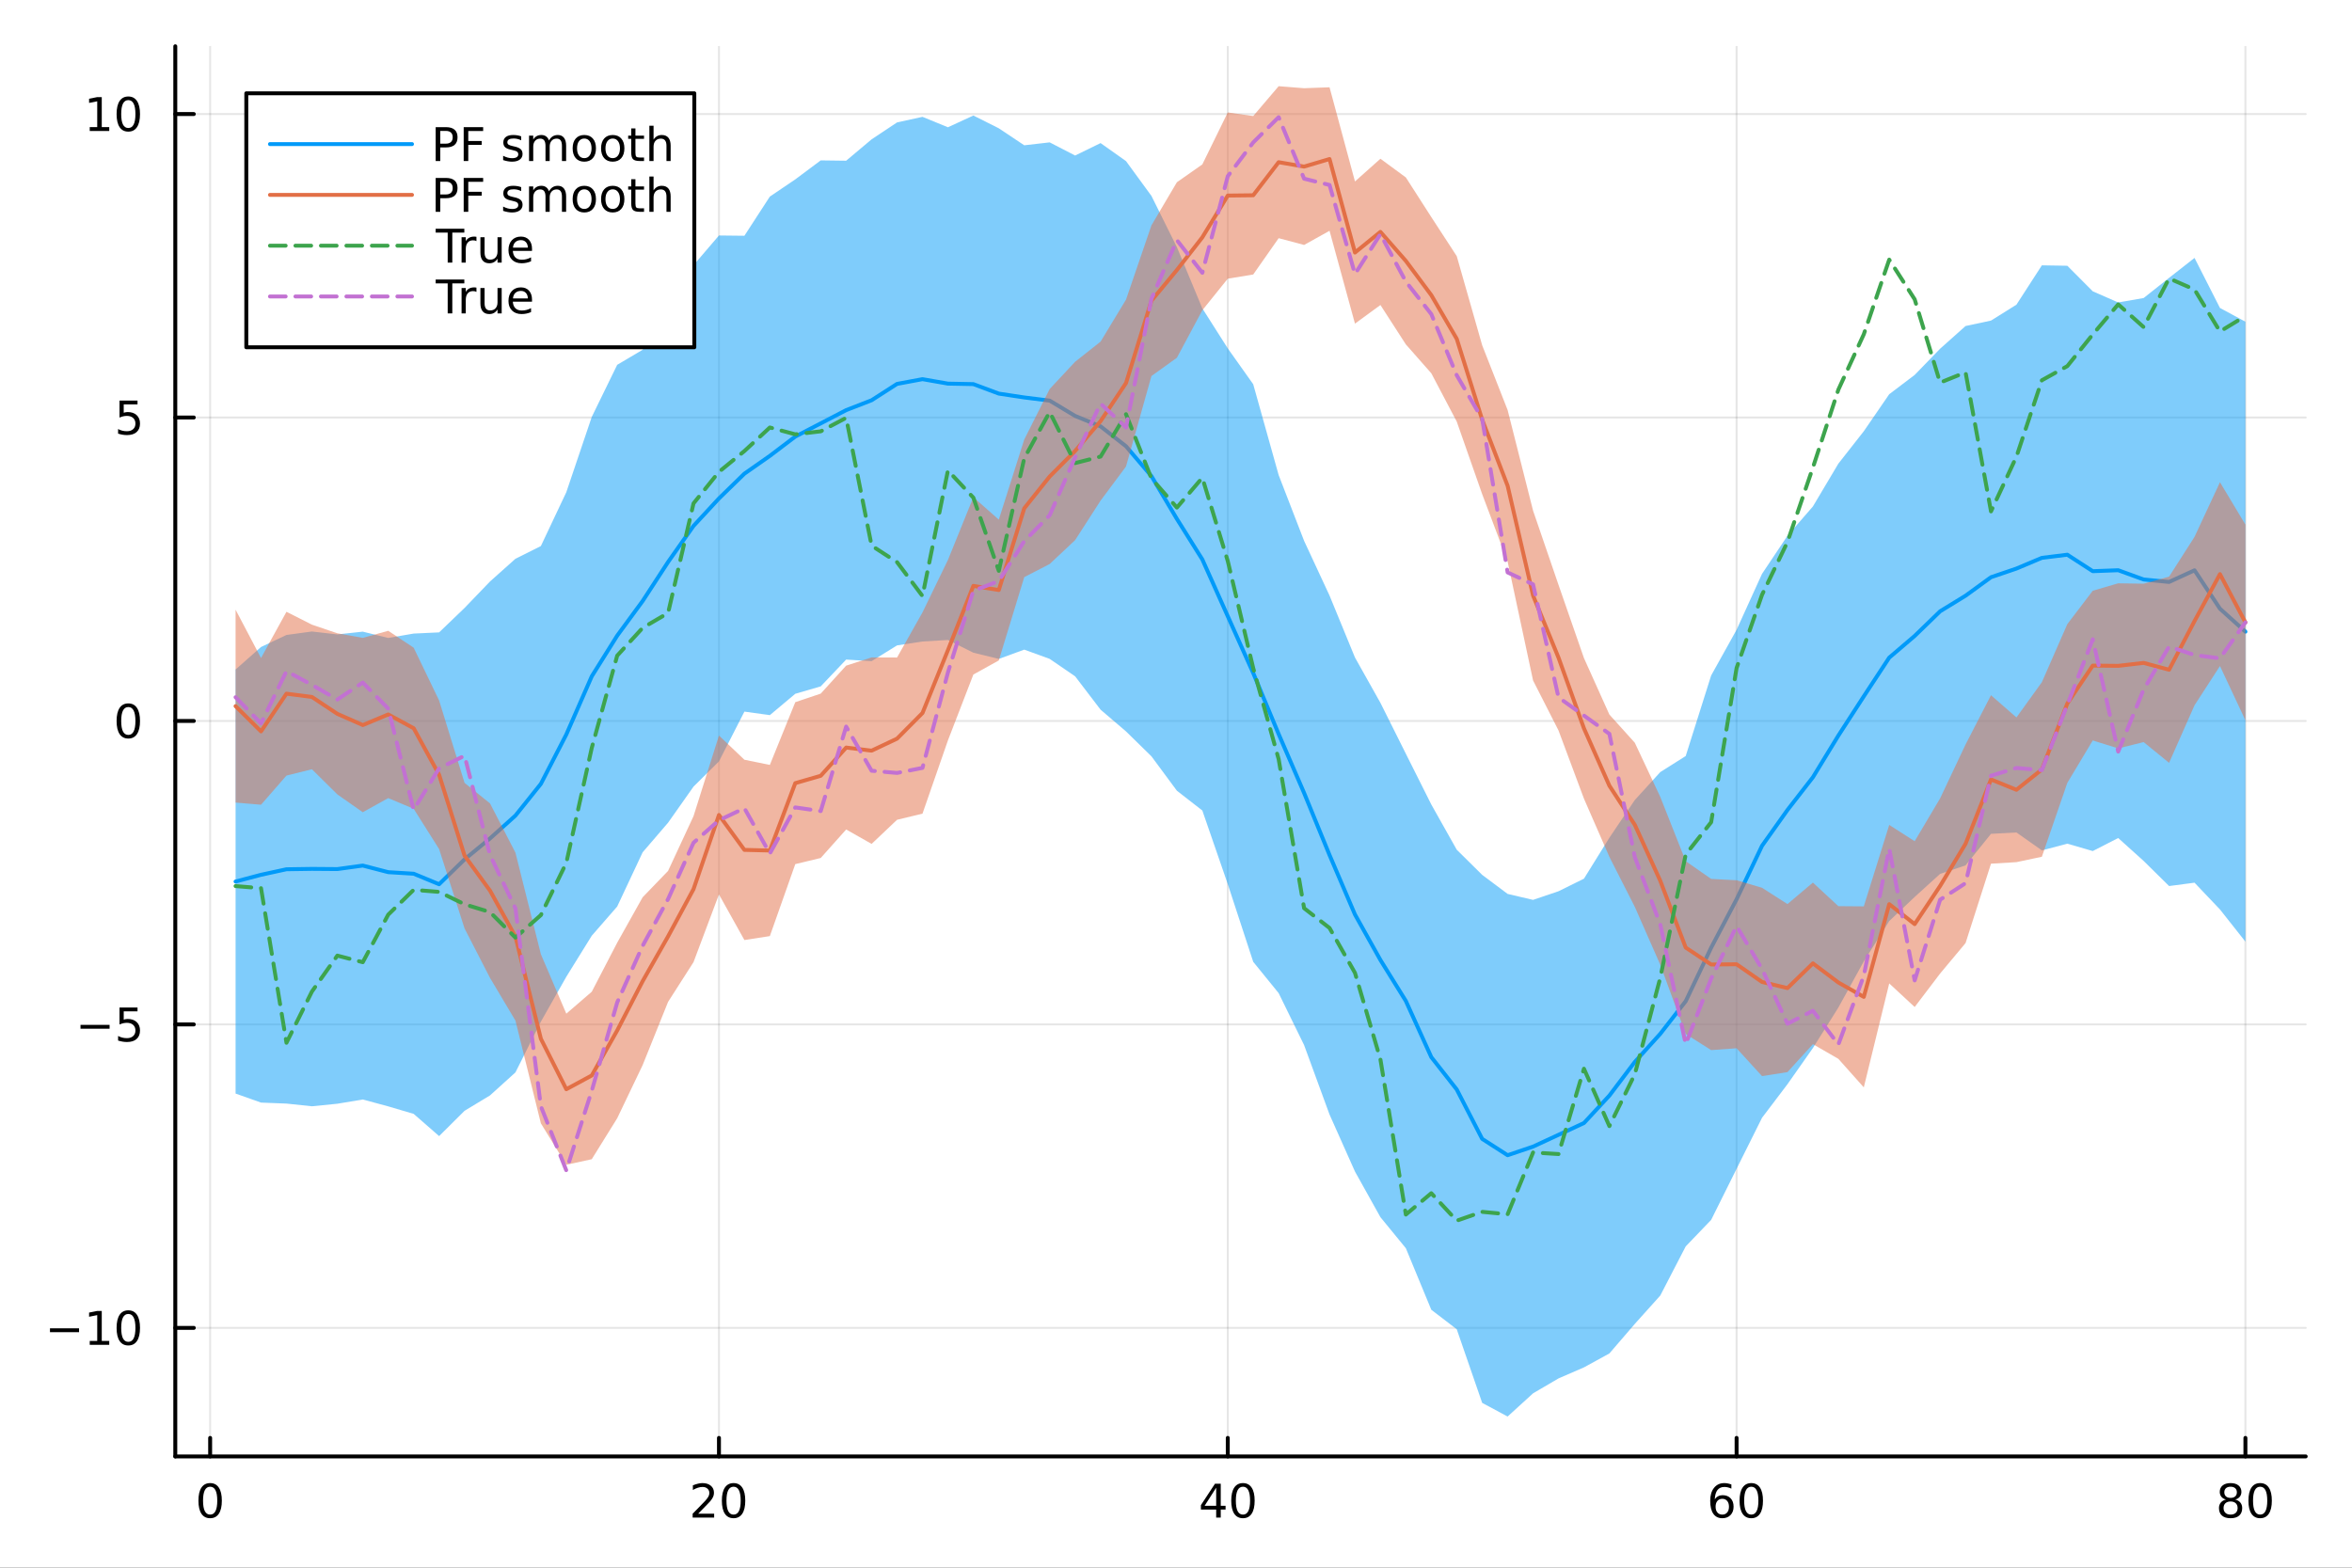 <?xml version="1.0" encoding="utf-8"?>
<svg xmlns="http://www.w3.org/2000/svg" xmlns:xlink="http://www.w3.org/1999/xlink" width="600" height="400" viewBox="0 0 2400 1600">
<rect x="0" y="0" width="2400" height="1600" fill="#333333" stroke="none"/>
<defs>
  <clipPath id="clip900">
    <rect x="0" y="0" width="2400" height="1600"/>
  </clipPath>
</defs>
<path clip-path="url(#clip900)" d="M0 1600 L2400 1600 L2400 0 L0 0  Z" fill="#ffffff" fill-rule="evenodd" fill-opacity="1"/>
<defs>
  <clipPath id="clip901">
    <rect x="480" y="0" width="1681" height="1600"/>
  </clipPath>
</defs>
<path clip-path="url(#clip900)" d="M178.867 1486.45 L2352.76 1486.45 L2352.76 47.244 L178.867 47.244  Z" fill="#ffffff" fill-rule="evenodd" fill-opacity="1"/>
<defs>
  <clipPath id="clip902">
    <rect x="178" y="47" width="2175" height="1440"/>
  </clipPath>
</defs>
<polyline clip-path="url(#clip902)" style="stroke:#000000; stroke-linecap:round; stroke-linejoin:round; stroke-width:2; stroke-opacity:0.1; fill:none" points="214.432,1486.45 214.432,47.244 "/>
<polyline clip-path="url(#clip902)" style="stroke:#000000; stroke-linecap:round; stroke-linejoin:round; stroke-width:2; stroke-opacity:0.1; fill:none" points="733.632,1486.45 733.632,47.244 "/>
<polyline clip-path="url(#clip902)" style="stroke:#000000; stroke-linecap:round; stroke-linejoin:round; stroke-width:2; stroke-opacity:0.1; fill:none" points="1252.83,1486.45 1252.83,47.244 "/>
<polyline clip-path="url(#clip902)" style="stroke:#000000; stroke-linecap:round; stroke-linejoin:round; stroke-width:2; stroke-opacity:0.1; fill:none" points="1772.03,1486.45 1772.03,47.244 "/>
<polyline clip-path="url(#clip902)" style="stroke:#000000; stroke-linecap:round; stroke-linejoin:round; stroke-width:2; stroke-opacity:0.1; fill:none" points="2291.23,1486.45 2291.23,47.244 "/>
<polyline clip-path="url(#clip902)" style="stroke:#000000; stroke-linecap:round; stroke-linejoin:round; stroke-width:2; stroke-opacity:0.1; fill:none" points="178.867,1355.25 2352.76,1355.25 "/>
<polyline clip-path="url(#clip902)" style="stroke:#000000; stroke-linecap:round; stroke-linejoin:round; stroke-width:2; stroke-opacity:0.1; fill:none" points="178.867,1045.54 2352.76,1045.54 "/>
<polyline clip-path="url(#clip902)" style="stroke:#000000; stroke-linecap:round; stroke-linejoin:round; stroke-width:2; stroke-opacity:0.1; fill:none" points="178.867,735.821 2352.76,735.821 "/>
<polyline clip-path="url(#clip902)" style="stroke:#000000; stroke-linecap:round; stroke-linejoin:round; stroke-width:2; stroke-opacity:0.1; fill:none" points="178.867,426.107 2352.76,426.107 "/>
<polyline clip-path="url(#clip902)" style="stroke:#000000; stroke-linecap:round; stroke-linejoin:round; stroke-width:2; stroke-opacity:0.1; fill:none" points="178.867,116.393 2352.76,116.393 "/>
<polyline clip-path="url(#clip900)" style="stroke:#000000; stroke-linecap:round; stroke-linejoin:round; stroke-width:4; stroke-opacity:1; fill:none" points="178.867,1486.45 2352.76,1486.45 "/>
<polyline clip-path="url(#clip900)" style="stroke:#000000; stroke-linecap:round; stroke-linejoin:round; stroke-width:4; stroke-opacity:1; fill:none" points="214.432,1486.45 214.432,1467.55 "/>
<polyline clip-path="url(#clip900)" style="stroke:#000000; stroke-linecap:round; stroke-linejoin:round; stroke-width:4; stroke-opacity:1; fill:none" points="733.632,1486.45 733.632,1467.55 "/>
<polyline clip-path="url(#clip900)" style="stroke:#000000; stroke-linecap:round; stroke-linejoin:round; stroke-width:4; stroke-opacity:1; fill:none" points="1252.83,1486.45 1252.83,1467.55 "/>
<polyline clip-path="url(#clip900)" style="stroke:#000000; stroke-linecap:round; stroke-linejoin:round; stroke-width:4; stroke-opacity:1; fill:none" points="1772.03,1486.45 1772.03,1467.55 "/>
<polyline clip-path="url(#clip900)" style="stroke:#000000; stroke-linecap:round; stroke-linejoin:round; stroke-width:4; stroke-opacity:1; fill:none" points="2291.23,1486.45 2291.23,1467.55 "/>
<path clip-path="url(#clip900)" d="M214.432 1517.37 Q210.821 1517.37 208.992 1520.93 Q207.186 1524.47 207.186 1531.6 Q207.186 1538.71 208.992 1542.27 Q210.821 1545.82 214.432 1545.82 Q218.066 1545.82 219.872 1542.27 Q221.7 1538.71 221.7 1531.6 Q221.7 1524.47 219.872 1520.93 Q218.066 1517.37 214.432 1517.37 M214.432 1513.66 Q220.242 1513.66 223.298 1518.27 Q226.376 1522.85 226.376 1531.6 Q226.376 1540.33 223.298 1544.94 Q220.242 1549.52 214.432 1549.52 Q208.622 1549.52 205.543 1544.94 Q202.487 1540.33 202.487 1531.6 Q202.487 1522.85 205.543 1518.27 Q208.622 1513.66 214.432 1513.66 Z" fill="#000000" fill-rule="nonzero" fill-opacity="1" /><path clip-path="url(#clip900)" d="M712.405 1544.91 L728.724 1544.91 L728.724 1548.85 L706.78 1548.85 L706.78 1544.91 Q709.442 1542.16 714.025 1537.53 Q718.632 1532.88 719.812 1531.53 Q722.058 1529.01 722.937 1527.27 Q723.84 1525.51 723.84 1523.82 Q723.84 1521.07 721.895 1519.33 Q719.974 1517.6 716.872 1517.6 Q714.673 1517.6 712.22 1518.36 Q709.789 1519.13 707.011 1520.68 L707.011 1515.95 Q709.835 1514.82 712.289 1514.24 Q714.743 1513.66 716.78 1513.66 Q722.15 1513.66 725.345 1516.35 Q728.539 1519.03 728.539 1523.52 Q728.539 1525.65 727.729 1527.57 Q726.942 1529.47 724.835 1532.07 Q724.257 1532.74 721.155 1535.95 Q718.053 1539.15 712.405 1544.91 Z" fill="#000000" fill-rule="nonzero" fill-opacity="1" /><path clip-path="url(#clip900)" d="M748.539 1517.37 Q744.928 1517.37 743.099 1520.93 Q741.294 1524.47 741.294 1531.6 Q741.294 1538.71 743.099 1542.27 Q744.928 1545.82 748.539 1545.82 Q752.173 1545.82 753.979 1542.27 Q755.807 1538.71 755.807 1531.6 Q755.807 1524.47 753.979 1520.93 Q752.173 1517.37 748.539 1517.37 M748.539 1513.66 Q754.349 1513.66 757.405 1518.27 Q760.483 1522.85 760.483 1531.6 Q760.483 1540.33 757.405 1544.94 Q754.349 1549.52 748.539 1549.52 Q742.729 1549.52 739.65 1544.94 Q736.594 1540.33 736.594 1531.6 Q736.594 1522.85 739.65 1518.27 Q742.729 1513.66 748.539 1513.66 Z" fill="#000000" fill-rule="nonzero" fill-opacity="1" /><path clip-path="url(#clip900)" d="M1241 1518.36 L1229.2 1536.81 L1241 1536.81 L1241 1518.36 M1239.78 1514.29 L1245.66 1514.29 L1245.66 1536.81 L1250.59 1536.81 L1250.59 1540.7 L1245.66 1540.7 L1245.66 1548.85 L1241 1548.85 L1241 1540.7 L1225.4 1540.7 L1225.4 1536.19 L1239.78 1514.29 Z" fill="#000000" fill-rule="nonzero" fill-opacity="1" /><path clip-path="url(#clip900)" d="M1268.32 1517.37 Q1264.71 1517.37 1262.88 1520.93 Q1261.07 1524.47 1261.07 1531.6 Q1261.07 1538.71 1262.88 1542.27 Q1264.71 1545.82 1268.32 1545.82 Q1271.95 1545.82 1273.76 1542.27 Q1275.59 1538.71 1275.59 1531.6 Q1275.59 1524.47 1273.76 1520.93 Q1271.95 1517.37 1268.32 1517.37 M1268.32 1513.66 Q1274.13 1513.66 1277.18 1518.27 Q1280.26 1522.85 1280.26 1531.6 Q1280.26 1540.33 1277.18 1544.94 Q1274.13 1549.52 1268.32 1549.52 Q1262.51 1549.52 1259.43 1544.94 Q1256.37 1540.33 1256.37 1531.6 Q1256.37 1522.85 1259.43 1518.27 Q1262.51 1513.66 1268.32 1513.66 Z" fill="#000000" fill-rule="nonzero" fill-opacity="1" /><path clip-path="url(#clip900)" d="M1757.44 1529.7 Q1754.29 1529.7 1752.44 1531.86 Q1750.61 1534.01 1750.61 1537.76 Q1750.61 1541.49 1752.44 1543.66 Q1754.29 1545.82 1757.44 1545.82 Q1760.58 1545.82 1762.41 1543.66 Q1764.26 1541.49 1764.26 1537.76 Q1764.26 1534.01 1762.41 1531.86 Q1760.58 1529.7 1757.44 1529.7 M1766.72 1515.05 L1766.72 1519.31 Q1764.96 1518.48 1763.15 1518.04 Q1761.37 1517.6 1759.61 1517.6 Q1754.98 1517.6 1752.53 1520.72 Q1750.1 1523.85 1749.75 1530.17 Q1751.12 1528.15 1753.18 1527.09 Q1755.24 1526 1757.71 1526 Q1762.92 1526 1765.93 1529.17 Q1768.96 1532.32 1768.96 1537.76 Q1768.96 1543.08 1765.82 1546.3 Q1762.67 1549.52 1757.44 1549.52 Q1751.44 1549.52 1748.27 1544.94 Q1745.1 1540.33 1745.1 1531.6 Q1745.1 1523.41 1748.99 1518.55 Q1752.88 1513.66 1759.43 1513.66 Q1761.19 1513.66 1762.97 1514.01 Q1764.77 1514.36 1766.72 1515.05 Z" fill="#000000" fill-rule="nonzero" fill-opacity="1" /><path clip-path="url(#clip900)" d="M1787.02 1517.37 Q1783.41 1517.37 1781.58 1520.93 Q1779.77 1524.47 1779.77 1531.6 Q1779.77 1538.71 1781.58 1542.27 Q1783.41 1545.82 1787.02 1545.82 Q1790.65 1545.82 1792.46 1542.27 Q1794.29 1538.71 1794.29 1531.6 Q1794.29 1524.47 1792.46 1520.93 Q1790.65 1517.37 1787.02 1517.37 M1787.02 1513.66 Q1792.83 1513.66 1795.89 1518.27 Q1798.96 1522.85 1798.96 1531.6 Q1798.96 1540.33 1795.89 1544.94 Q1792.83 1549.52 1787.02 1549.52 Q1781.21 1549.52 1778.13 1544.94 Q1775.07 1540.33 1775.07 1531.6 Q1775.07 1522.85 1778.13 1518.27 Q1781.21 1513.66 1787.02 1513.66 Z" fill="#000000" fill-rule="nonzero" fill-opacity="1" /><path clip-path="url(#clip900)" d="M2276.1 1532.44 Q2272.77 1532.44 2270.85 1534.22 Q2268.95 1536 2268.95 1539.13 Q2268.95 1542.25 2270.85 1544.03 Q2272.77 1545.82 2276.1 1545.82 Q2279.44 1545.82 2281.36 1544.03 Q2283.28 1542.23 2283.28 1539.13 Q2283.28 1536 2281.36 1534.22 Q2279.46 1532.44 2276.1 1532.44 M2271.43 1530.45 Q2268.42 1529.7 2266.73 1527.64 Q2265.06 1525.58 2265.06 1522.62 Q2265.06 1518.48 2268 1516.07 Q2270.96 1513.66 2276.1 1513.66 Q2281.27 1513.66 2284.21 1516.07 Q2287.15 1518.48 2287.15 1522.62 Q2287.15 1525.58 2285.46 1527.64 Q2283.79 1529.7 2280.8 1530.45 Q2284.18 1531.23 2286.06 1533.52 Q2287.96 1535.82 2287.96 1539.13 Q2287.96 1544.15 2284.88 1546.83 Q2281.82 1549.52 2276.1 1549.52 Q2270.39 1549.52 2267.31 1546.83 Q2264.25 1544.15 2264.25 1539.13 Q2264.25 1535.82 2266.15 1533.52 Q2268.05 1531.23 2271.43 1530.45 M2269.71 1523.06 Q2269.71 1525.75 2271.38 1527.25 Q2273.07 1528.76 2276.1 1528.76 Q2279.11 1528.76 2280.8 1527.25 Q2282.52 1525.75 2282.52 1523.06 Q2282.52 1520.38 2280.8 1518.87 Q2279.11 1517.37 2276.1 1517.37 Q2273.07 1517.37 2271.38 1518.87 Q2269.71 1520.38 2269.71 1523.06 Z" fill="#000000" fill-rule="nonzero" fill-opacity="1" /><path clip-path="url(#clip900)" d="M2306.27 1517.37 Q2302.65 1517.37 2300.83 1520.93 Q2299.02 1524.47 2299.02 1531.6 Q2299.02 1538.71 2300.83 1542.27 Q2302.65 1545.82 2306.27 1545.82 Q2309.9 1545.82 2311.71 1542.27 Q2313.53 1538.71 2313.53 1531.6 Q2313.53 1524.47 2311.71 1520.93 Q2309.9 1517.37 2306.27 1517.37 M2306.27 1513.66 Q2312.08 1513.66 2315.13 1518.27 Q2318.21 1522.85 2318.21 1531.6 Q2318.21 1540.33 2315.13 1544.94 Q2312.08 1549.52 2306.27 1549.52 Q2300.46 1549.52 2297.38 1544.94 Q2294.32 1540.33 2294.32 1531.6 Q2294.32 1522.85 2297.38 1518.27 Q2300.46 1513.66 2306.27 1513.66 Z" fill="#000000" fill-rule="nonzero" fill-opacity="1" /><polyline clip-path="url(#clip900)" style="stroke:#000000; stroke-linecap:round; stroke-linejoin:round; stroke-width:4; stroke-opacity:1; fill:none" points="178.867,1486.45 178.867,47.244 "/>
<polyline clip-path="url(#clip900)" style="stroke:#000000; stroke-linecap:round; stroke-linejoin:round; stroke-width:4; stroke-opacity:1; fill:none" points="178.867,1355.25 197.764,1355.25 "/>
<polyline clip-path="url(#clip900)" style="stroke:#000000; stroke-linecap:round; stroke-linejoin:round; stroke-width:4; stroke-opacity:1; fill:none" points="178.867,1045.54 197.764,1045.54 "/>
<polyline clip-path="url(#clip900)" style="stroke:#000000; stroke-linecap:round; stroke-linejoin:round; stroke-width:4; stroke-opacity:1; fill:none" points="178.867,735.821 197.764,735.821 "/>
<polyline clip-path="url(#clip900)" style="stroke:#000000; stroke-linecap:round; stroke-linejoin:round; stroke-width:4; stroke-opacity:1; fill:none" points="178.867,426.107 197.764,426.107 "/>
<polyline clip-path="url(#clip900)" style="stroke:#000000; stroke-linecap:round; stroke-linejoin:round; stroke-width:4; stroke-opacity:1; fill:none" points="178.867,116.393 197.764,116.393 "/>
<path clip-path="url(#clip900)" d="M50.992 1355.7 L80.668 1355.7 L80.668 1359.64 L50.992 1359.64 L50.992 1355.7 Z" fill="#000000" fill-rule="nonzero" fill-opacity="1" /><path clip-path="url(#clip900)" d="M91.571 1368.59 L99.21 1368.59 L99.21 1342.23 L90.899 1343.9 L90.899 1339.64 L99.163 1337.97 L103.839 1337.97 L103.839 1368.59 L111.478 1368.59 L111.478 1372.53 L91.571 1372.53 L91.571 1368.59 Z" fill="#000000" fill-rule="nonzero" fill-opacity="1" /><path clip-path="url(#clip900)" d="M130.922 1341.05 Q127.311 1341.05 125.482 1344.61 Q123.677 1348.15 123.677 1355.28 Q123.677 1362.39 125.482 1365.96 Q127.311 1369.5 130.922 1369.5 Q134.556 1369.5 136.362 1365.96 Q138.191 1362.39 138.191 1355.28 Q138.191 1348.15 136.362 1344.61 Q134.556 1341.05 130.922 1341.05 M130.922 1337.34 Q136.732 1337.34 139.788 1341.95 Q142.867 1346.53 142.867 1355.28 Q142.867 1364.01 139.788 1368.62 Q136.732 1373.2 130.922 1373.2 Q125.112 1373.2 122.033 1368.62 Q118.978 1364.01 118.978 1355.28 Q118.978 1346.53 122.033 1341.95 Q125.112 1337.34 130.922 1337.34 Z" fill="#000000" fill-rule="nonzero" fill-opacity="1" /><path clip-path="url(#clip900)" d="M82.149 1045.99 L111.825 1045.99 L111.825 1049.92 L82.149 1049.92 L82.149 1045.99 Z" fill="#000000" fill-rule="nonzero" fill-opacity="1" /><path clip-path="url(#clip900)" d="M121.964 1028.26 L140.32 1028.26 L140.32 1032.19 L126.246 1032.19 L126.246 1040.66 Q127.265 1040.32 128.283 1040.15 Q129.302 1039.97 130.32 1039.97 Q136.107 1039.97 139.487 1043.14 Q142.867 1046.31 142.867 1051.73 Q142.867 1057.31 139.394 1060.41 Q135.922 1063.49 129.603 1063.49 Q127.427 1063.49 125.158 1063.12 Q122.913 1062.75 120.506 1062.01 L120.506 1057.31 Q122.589 1058.44 124.811 1059 Q127.033 1059.55 129.51 1059.55 Q133.515 1059.55 135.853 1057.44 Q138.191 1055.34 138.191 1051.73 Q138.191 1048.12 135.853 1046.01 Q133.515 1043.9 129.51 1043.9 Q127.635 1043.9 125.76 1044.32 Q123.908 1044.74 121.964 1045.62 L121.964 1028.26 Z" fill="#000000" fill-rule="nonzero" fill-opacity="1" /><path clip-path="url(#clip900)" d="M130.922 721.62 Q127.311 721.62 125.482 725.185 Q123.677 728.726 123.677 735.856 Q123.677 742.962 125.482 746.527 Q127.311 750.069 130.922 750.069 Q134.556 750.069 136.362 746.527 Q138.191 742.962 138.191 735.856 Q138.191 728.726 136.362 725.185 Q134.556 721.62 130.922 721.62 M130.922 717.916 Q136.732 717.916 139.788 722.523 Q142.867 727.106 142.867 735.856 Q142.867 744.583 139.788 749.189 Q136.732 753.772 130.922 753.772 Q125.112 753.772 122.033 749.189 Q118.978 744.583 118.978 735.856 Q118.978 727.106 122.033 722.523 Q125.112 717.916 130.922 717.916 Z" fill="#000000" fill-rule="nonzero" fill-opacity="1" /><path clip-path="url(#clip900)" d="M121.964 408.827 L140.32 408.827 L140.32 412.762 L126.246 412.762 L126.246 421.234 Q127.265 420.887 128.283 420.725 Q129.302 420.54 130.32 420.54 Q136.107 420.54 139.487 423.711 Q142.867 426.882 142.867 432.299 Q142.867 437.878 139.394 440.979 Q135.922 444.058 129.603 444.058 Q127.427 444.058 125.158 443.688 Q122.913 443.317 120.506 442.577 L120.506 437.878 Q122.589 439.012 124.811 439.567 Q127.033 440.123 129.51 440.123 Q133.515 440.123 135.853 438.016 Q138.191 435.91 138.191 432.299 Q138.191 428.688 135.853 426.581 Q133.515 424.475 129.51 424.475 Q127.635 424.475 125.76 424.892 Q123.908 425.308 121.964 426.188 L121.964 408.827 Z" fill="#000000" fill-rule="nonzero" fill-opacity="1" /><path clip-path="url(#clip900)" d="M91.571 129.737 L99.21 129.737 L99.21 103.372 L90.899 105.038 L90.899 100.779 L99.163 99.112 L103.839 99.112 L103.839 129.737 L111.478 129.737 L111.478 133.673 L91.571 133.673 L91.571 129.737 Z" fill="#000000" fill-rule="nonzero" fill-opacity="1" /><path clip-path="url(#clip900)" d="M130.922 102.191 Q127.311 102.191 125.482 105.756 Q123.677 109.298 123.677 116.427 Q123.677 123.534 125.482 127.098 Q127.311 130.64 130.922 130.64 Q134.556 130.64 136.362 127.098 Q138.191 123.534 138.191 116.427 Q138.191 109.298 136.362 105.756 Q134.556 102.191 130.922 102.191 M130.922 98.487 Q136.732 98.487 139.788 103.094 Q142.867 107.677 142.867 116.427 Q142.867 125.154 139.788 129.76 Q136.732 134.344 130.922 134.344 Q125.112 134.344 122.033 129.76 Q118.978 125.154 118.978 116.427 Q118.978 107.677 122.033 103.094 Q125.112 98.487 130.922 98.487 Z" fill="#000000" fill-rule="nonzero" fill-opacity="1" /><path clip-path="url(#clip902)" d="M240.392 1116.1 L266.352 1125.31 L292.312 1126.33 L318.272 1129.07 L344.232 1126.48 L370.192 1122.15 L396.152 1129.17 L422.112 1136.83 L448.072 1159.51 L474.032 1133.7 L499.992 1118 L525.952 1094.52 L551.912 1042.73 L577.872 996.895 L603.832 955.013 L629.792 925.202 L655.752 869.882 L681.712 839.647 L707.672 802.827 L733.632 777.096 L759.592 726.272 L785.552 729.874 L811.512 708.077 L837.471 700.517 L863.431 673.153 L889.391 674.783 L915.351 658.698 L941.311 654.717 L967.271 653.174 L993.231 666.167 L1019.19 672.502 L1045.15 663.021 L1071.11 672.46 L1097.07 690.267 L1123.03 724.295 L1148.99 746.491 L1174.95 771.924 L1200.91 807.008 L1226.87 827.216 L1252.83 902.332 L1278.79 981.631 L1304.75 1013.59 L1330.71 1066.61 L1356.67 1137.5 L1382.63 1195.69 L1408.59 1242.25 L1434.55 1273.95 L1460.51 1336.75 L1486.47 1356.64 L1512.43 1431.8 L1538.39 1445.72 L1564.35 1422.04 L1590.31 1406.83 L1616.27 1395.57 L1642.23 1381.34 L1668.19 1351.17 L1694.15 1322.25 L1720.11 1272.09 L1746.07 1245.03 L1772.03 1192.87 L1797.99 1140.82 L1823.95 1106.55 L1849.91 1069.63 L1875.87 1028.35 L1901.83 981.24 L1927.79 940.055 L1953.75 915.442 L1979.71 891.896 L2005.67 883.241 L2031.63 851.027 L2057.59 849.617 L2083.55 867.918 L2109.51 861.062 L2135.47 868.598 L2161.43 855.289 L2187.39 878.69 L2213.35 904.301 L2239.31 900.881 L2265.27 928.2 L2291.23 961.041 L2291.23 328.331 L2265.27 314.31 L2239.31 263.243 L2213.35 283.596 L2187.39 304.168 L2161.43 308.676 L2135.47 297.322 L2109.51 271.229 L2083.55 270.795 L2057.59 310.954 L2031.63 327.196 L2005.67 332.742 L1979.71 355.899 L1953.75 382.653 L1927.79 402.339 L1901.83 440.122 L1875.87 473.212 L1849.91 516.882 L1823.95 546.805 L1797.99 585.658 L1772.03 642.763 L1746.07 689.416 L1720.11 771.613 L1694.15 788.006 L1668.19 816.488 L1642.23 854.976 L1616.27 896.802 L1590.31 909.622 L1564.35 918.427 L1538.39 912.336 L1512.43 892.906 L1486.47 867.23 L1460.51 821.074 L1434.55 769.305 L1408.59 717.321 L1382.63 671.07 L1356.67 607.853 L1330.71 551.991 L1304.75 484.856 L1278.79 392.156 L1252.83 355.568 L1226.87 314.733 L1200.91 252.216 L1174.95 199.971 L1148.99 164.425 L1123.03 146.038 L1097.07 158.733 L1071.11 145.304 L1045.15 148.277 L1019.19 130.941 L993.231 117.905 L967.271 129.891 L941.311 119.249 L915.351 124.938 L889.391 142.216 L863.431 164.025 L837.471 163.687 L811.512 183.084 L785.552 200.64 L759.592 240.623 L733.632 240.338 L707.672 270.658 L681.712 307.546 L655.752 356.973 L629.792 372.35 L603.832 425.543 L577.872 502.334 L551.912 557.29 L525.952 570.294 L499.992 593.489 L474.032 620.491 L448.072 645.422 L422.112 646.629 L396.152 651.104 L370.192 644.669 L344.232 647.496 L318.272 644.516 L292.312 648.043 L266.352 660.33 L240.392 683.308  Z" fill="#009af9" fill-rule="evenodd" fill-opacity="0.5"/>
<polyline clip-path="url(#clip902)" style="stroke:#009af9; stroke-linecap:round; stroke-linejoin:round; stroke-width:4; stroke-opacity:1; fill:none" points="240.392,899.702 266.352,892.822 292.312,887.184 318.272,886.794 344.232,886.988 370.192,883.409 396.152,890.138 422.112,891.73 448.072,902.465 474.032,877.096 499.992,855.742 525.952,832.409 551.912,800.011 577.872,749.614 603.832,690.278 629.792,648.776 655.752,613.428 681.712,573.596 707.672,536.743 733.632,508.717 759.592,483.447 785.552,465.257 811.512,445.581 837.471,432.102 863.431,418.589 889.391,408.5 915.351,391.818 941.311,386.983 967.271,391.533 993.231,392.036 1019.19,401.722 1045.15,405.649 1071.11,408.882 1097.07,424.5 1123.03,435.166 1148.99,455.458 1174.95,485.947 1200.91,529.612 1226.87,570.974 1252.83,628.95 1278.79,686.893 1304.75,749.225 1330.71,809.299 1356.67,872.678 1382.63,933.379 1408.59,979.783 1434.55,1021.63 1460.51,1078.91 1486.47,1111.93 1512.43,1162.36 1538.39,1179.03 1564.35,1170.23 1590.31,1158.22 1616.27,1146.19 1642.23,1118.16 1668.19,1083.83 1694.15,1055.13 1720.11,1021.85 1746.07,967.225 1772.03,917.818 1797.99,863.239 1823.95,826.679 1849.91,793.257 1875.87,750.78 1901.83,710.681 1927.79,671.197 1953.75,649.047 1979.71,623.898 2005.67,607.991 2031.63,589.112 2057.59,580.285 2083.55,569.356 2109.51,566.146 2135.47,582.96 2161.43,581.982 2187.39,591.429 2213.35,593.948 2239.31,582.062 2265.27,621.255 2291.23,644.686 "/>
<path clip-path="url(#clip902)" d="M240.392 819.124 L266.352 821.314 L292.312 791.553 L318.272 785.101 L344.232 810.764 L370.192 828.983 L396.152 814.554 L422.112 825.451 L448.072 866.581 L474.032 947.579 L499.992 998.015 L525.952 1041.63 L551.912 1146.49 L577.872 1188.77 L603.832 1183.11 L629.792 1141.3 L655.752 1087.06 L681.712 1022.52 L707.672 981.951 L733.632 912.843 L759.592 959.417 L785.552 955.39 L811.512 881.932 L837.471 875.67 L863.431 846.582 L889.391 861.299 L915.351 836.678 L941.311 830.418 L967.271 755.671 L993.231 688.434 L1019.19 674.045 L1045.15 589.027 L1071.11 575.62 L1097.07 551.264 L1123.03 510.963 L1148.99 476.111 L1174.95 383.778 L1200.91 365.124 L1226.87 316.655 L1252.83 284.432 L1278.79 280.142 L1304.75 243.096 L1330.71 250.007 L1356.67 235.538 L1382.63 330.315 L1408.59 311.296 L1434.55 351.52 L1460.51 380.944 L1486.47 430.28 L1512.43 504.342 L1538.39 573.14 L1564.35 694.486 L1590.31 745.507 L1616.27 815.085 L1642.23 874.541 L1668.19 925.599 L1694.15 984.607 L1720.11 1055.32 L1746.07 1071.74 L1772.03 1069.87 L1797.99 1098.29 L1823.95 1094.21 L1849.91 1065.68 L1875.87 1080.66 L1901.83 1109.78 L1927.79 1003.7 L1953.75 1027.77 L1979.71 993.597 L2005.67 962.516 L2031.63 881.49 L2057.59 879.913 L2083.55 874.415 L2109.51 799.016 L2135.47 755.716 L2161.43 763.814 L2187.39 757.387 L2213.35 778.525 L2239.31 719.829 L2265.27 679.75 L2291.23 735.115 L2291.23 535.409 L2265.27 492.17 L2239.31 547.917 L2213.35 588.535 L2187.39 595.726 L2161.43 595.329 L2135.47 602.914 L2109.51 636.995 L2083.55 696.24 L2057.59 732.241 L2031.63 709.546 L2005.67 759.855 L1979.71 814.825 L1953.75 858.566 L1927.79 841.928 L1901.83 925.048 L1875.87 924.847 L1849.91 900.774 L1823.95 922.703 L1797.99 906.079 L1772.03 898.404 L1746.07 897.02 L1720.11 878.915 L1694.15 813.294 L1668.19 758.075 L1642.23 729.289 L1616.27 671.612 L1590.31 596.906 L1564.35 521.166 L1538.39 418.496 L1512.43 352.395 L1486.47 261.407 L1460.51 221.541 L1434.55 181.101 L1408.59 162.02 L1382.63 185.194 L1356.67 89.085 L1330.71 90.039 L1304.75 87.976 L1278.79 118.444 L1252.83 114.764 L1226.87 167.8 L1200.91 186.001 L1174.95 229.977 L1148.99 305.793 L1123.03 348.681 L1097.07 369.21 L1071.11 397.019 L1045.15 448.584 L1019.19 530.325 L993.231 507.456 L967.271 571.515 L941.311 625.029 L915.351 671.077 L889.391 670.968 L863.431 679.359 L837.471 707.925 L811.512 716.643 L785.552 780.693 L759.592 775.393 L733.632 750.71 L707.672 832.962 L681.712 888.857 L655.752 915.766 L629.792 962.136 L603.832 1012.18 L577.872 1034.58 L551.912 973.874 L525.952 870.192 L499.992 819.921 L474.032 799.022 L448.072 714.902 L422.112 661.046 L396.152 643.786 L370.192 651.034 L344.232 646.357 L318.272 637.528 L292.312 624.387 L266.352 671.595 L240.392 622.272  Z" fill="#e26f46" fill-rule="evenodd" fill-opacity="0.5"/>
<polyline clip-path="url(#clip902)" style="stroke:#e26f46; stroke-linecap:round; stroke-linejoin:round; stroke-width:4; stroke-opacity:1; fill:none" points="240.392,720.698 266.352,746.455 292.312,707.97 318.272,711.314 344.232,728.56 370.192,740.009 396.152,729.17 422.112,743.249 448.072,790.742 474.032,873.301 499.992,908.968 525.952,955.909 551.912,1060.18 577.872,1111.68 603.832,1097.65 629.792,1051.72 655.752,1001.41 681.712,955.691 707.672,907.457 733.632,831.777 759.592,867.405 785.552,868.042 811.512,799.287 837.471,791.797 863.431,762.97 889.391,766.133 915.351,753.878 941.311,727.723 967.271,663.593 993.231,597.945 1019.19,602.185 1045.15,518.805 1071.11,486.32 1097.07,460.237 1123.03,429.822 1148.99,390.952 1174.95,306.877 1200.91,275.563 1226.87,242.227 1252.83,199.598 1278.79,199.293 1304.75,165.536 1330.71,170.023 1356.67,162.312 1382.63,257.754 1408.59,236.658 1434.55,266.311 1460.51,301.242 1486.47,345.844 1512.43,428.368 1538.39,495.818 1564.35,607.826 1590.31,671.206 1616.27,743.349 1642.23,801.915 1668.19,841.837 1694.15,898.951 1720.11,967.117 1746.07,984.381 1772.03,984.135 1797.99,1002.19 1823.95,1008.46 1849.91,983.229 1875.87,1002.75 1901.83,1017.42 1927.79,922.812 1953.75,943.17 1979.71,904.211 2005.67,861.186 2031.63,795.518 2057.59,806.077 2083.55,785.328 2109.51,718.006 2135.47,679.315 2161.43,679.572 2187.39,676.556 2213.35,683.53 2239.31,633.873 2265.27,585.96 2291.23,635.262 "/>
<polyline clip-path="url(#clip902)" style="stroke:#3da44d; stroke-linecap:round; stroke-linejoin:round; stroke-width:4; stroke-opacity:1; fill:none" stroke-dasharray="16, 10" points="240.392,904.35 266.352,906.491 292.312,1064.26 318.272,1012.01 344.232,975.312 370.192,982.029 396.152,933.492 422.112,908.169 448.072,910.27 474.032,922.931 499.992,930.874 525.952,956.942 551.912,933.946 577.872,880.592 603.832,763.362 629.792,669.156 655.752,640.839 681.712,625.64 707.672,513.767 733.632,481.584 759.592,460.356 785.552,436.302 811.512,443.275 837.471,440.22 863.431,426.447 889.391,556.898 915.351,573.736 941.311,608.314 967.271,480.197 993.231,507.925 1019.19,582.611 1045.15,467.747 1071.11,420.512 1097.07,472.622 1123.03,466.005 1148.99,422.718 1174.95,488.318 1200.91,518.01 1226.87,487.611 1252.83,572.629 1278.79,681.871 1304.75,774.791 1330.71,926.914 1356.67,947.113 1382.63,992.941 1408.59,1081.2 1434.55,1239.59 1460.51,1217.81 1486.47,1245.83 1512.43,1236.81 1538.39,1239.3 1564.35,1176.24 1590.31,1177.84 1616.27,1090.75 1642.23,1149.33 1668.19,1096.32 1694.15,997.987 1720.11,872.116 1746.07,839.147 1772.03,681.825 1797.99,607.088 1823.95,553.118 1849.91,477.163 1875.87,397.711 1901.83,341.194 1927.79,264.987 1953.75,305.487 1979.71,390.517 2005.67,380.006 2031.63,521.93 2057.59,466.06 2083.55,388.111 2109.51,373.667 2135.47,341.345 2161.43,310.648 2187.39,333.832 2213.35,284.132 2239.31,295.509 2265.27,338.329 2291.23,322.527 "/>
<polyline clip-path="url(#clip902)" style="stroke:#c271d2; stroke-linecap:round; stroke-linejoin:round; stroke-width:4; stroke-opacity:1; fill:none" stroke-dasharray="16, 10" points="240.392,711.614 266.352,738.282 292.312,684.999 318.272,698.943 344.232,713.974 370.192,696.612 396.152,723.279 422.112,826.426 448.072,784.111 474.032,771.318 499.992,872.496 525.952,927.074 551.912,1129.11 577.872,1194.57 603.832,1113.25 629.792,1023.13 655.752,965.323 681.712,917.594 707.672,860.093 733.632,837.19 759.592,824.86 785.552,871.112 811.512,824.066 837.471,827.785 863.431,741.565 889.391,786.635 915.351,788.866 941.311,783.711 967.271,686.324 993.231,602.953 1019.19,593.07 1045.15,552.332 1071.11,525.877 1097.07,466.667 1123.03,411.906 1148.99,436.271 1174.95,304.941 1200.91,245.093 1226.87,278.424 1252.83,179.853 1278.79,145.386 1304.75,119.606 1330.71,182.366 1356.67,188.793 1382.63,279.685 1408.59,238.984 1434.55,287.441 1460.51,320.609 1486.47,382.99 1512.43,427.578 1538.39,584.202 1564.35,596.406 1590.31,711.764 1616.27,730.319 1642.23,748.97 1668.19,874.906 1694.15,943.425 1720.11,1065.64 1746.07,998.89 1772.03,945.154 1797.99,988.92 1823.95,1044.84 1849.91,1031.58 1875.87,1066.01 1901.83,995.866 1927.79,866.167 1953.75,1000.59 1979.71,918.272 2005.67,901.367 2031.63,791.737 2057.59,783.79 2083.55,786.009 2109.51,719.325 2135.47,652.47 2161.43,767.065 2187.39,703.743 2213.35,659.832 2239.31,668.538 2265.27,671.9 2291.23,635.18 "/>
<path clip-path="url(#clip900)" d="M251.33 354.418 L708.486 354.418 L708.486 95.218 L251.33 95.218  Z" fill="#ffffff" fill-rule="evenodd" fill-opacity="1"/>
<polyline clip-path="url(#clip900)" style="stroke:#000000; stroke-linecap:round; stroke-linejoin:round; stroke-width:4; stroke-opacity:1; fill:none" points="251.33,354.418 708.486,354.418 708.486,95.218 251.33,95.218 251.33,354.418 "/>
<polyline clip-path="url(#clip900)" style="stroke:#009af9; stroke-linecap:round; stroke-linejoin:round; stroke-width:4; stroke-opacity:1; fill:none" points="275.484,147.058 420.41,147.058 "/>
<path clip-path="url(#clip900)" d="M449.24 133.62 L449.24 146.606 L455.12 146.606 Q458.384 146.606 460.166 144.916 Q461.948 143.227 461.948 140.102 Q461.948 137 460.166 135.31 Q458.384 133.62 455.12 133.62 L449.24 133.62 M444.564 129.778 L455.12 129.778 Q460.93 129.778 463.893 132.416 Q466.879 135.032 466.879 140.102 Q466.879 145.217 463.893 147.833 Q460.93 150.449 455.12 150.449 L449.24 150.449 L449.24 164.338 L444.564 164.338 L444.564 129.778 Z" fill="#000000" fill-rule="nonzero" fill-opacity="1" /><path clip-path="url(#clip900)" d="M473.152 129.778 L493.013 129.778 L493.013 133.713 L477.828 133.713 L477.828 143.898 L491.532 143.898 L491.532 147.833 L477.828 147.833 L477.828 164.338 L473.152 164.338 L473.152 129.778 Z" fill="#000000" fill-rule="nonzero" fill-opacity="1" /><path clip-path="url(#clip900)" d="M531.832 139.176 L531.832 143.203 Q530.027 142.277 528.082 141.815 Q526.138 141.352 524.055 141.352 Q520.883 141.352 519.286 142.324 Q517.712 143.296 517.712 145.24 Q517.712 146.722 518.846 147.578 Q519.98 148.412 523.406 149.176 L524.865 149.5 Q529.402 150.472 531.3 152.254 Q533.221 154.014 533.221 157.185 Q533.221 160.796 530.351 162.902 Q527.504 165.009 522.504 165.009 Q520.42 165.009 518.152 164.592 Q515.906 164.199 513.406 163.388 L513.406 158.99 Q515.768 160.217 518.059 160.842 Q520.351 161.444 522.596 161.444 Q525.605 161.444 527.226 160.426 Q528.846 159.384 528.846 157.509 Q528.846 155.773 527.666 154.847 Q526.508 153.921 522.55 153.064 L521.068 152.717 Q517.11 151.884 515.351 150.171 Q513.592 148.435 513.592 145.426 Q513.592 141.768 516.184 139.778 Q518.777 137.787 523.545 137.787 Q525.906 137.787 527.99 138.134 Q530.073 138.481 531.832 139.176 Z" fill="#000000" fill-rule="nonzero" fill-opacity="1" /><path clip-path="url(#clip900)" d="M560.189 143.389 Q561.786 140.518 564.008 139.153 Q566.23 137.787 569.239 137.787 Q573.29 137.787 575.489 140.634 Q577.688 143.458 577.688 148.689 L577.688 164.338 L573.406 164.338 L573.406 148.828 Q573.406 145.102 572.087 143.296 Q570.767 141.49 568.059 141.49 Q564.749 141.49 562.827 143.69 Q560.906 145.889 560.906 149.685 L560.906 164.338 L556.624 164.338 L556.624 148.828 Q556.624 145.078 555.304 143.296 Q553.985 141.49 551.23 141.49 Q547.966 141.49 546.045 143.713 Q544.124 145.912 544.124 149.685 L544.124 164.338 L539.841 164.338 L539.841 138.412 L544.124 138.412 L544.124 142.44 Q545.582 140.055 547.619 138.921 Q549.656 137.787 552.457 137.787 Q555.281 137.787 557.249 139.222 Q559.24 140.657 560.189 143.389 Z" fill="#000000" fill-rule="nonzero" fill-opacity="1" /><path clip-path="url(#clip900)" d="M596.23 141.398 Q592.804 141.398 590.813 144.083 Q588.823 146.745 588.823 151.398 Q588.823 156.051 590.79 158.736 Q592.781 161.398 596.23 161.398 Q599.633 161.398 601.624 158.713 Q603.614 156.027 603.614 151.398 Q603.614 146.791 601.624 144.106 Q599.633 141.398 596.23 141.398 M596.23 137.787 Q601.786 137.787 604.957 141.398 Q608.128 145.009 608.128 151.398 Q608.128 157.764 604.957 161.398 Q601.786 165.009 596.23 165.009 Q590.651 165.009 587.48 161.398 Q584.332 157.764 584.332 151.398 Q584.332 145.009 587.48 141.398 Q590.651 137.787 596.23 137.787 Z" fill="#000000" fill-rule="nonzero" fill-opacity="1" /><path clip-path="url(#clip900)" d="M625.235 141.398 Q621.809 141.398 619.818 144.083 Q617.827 146.745 617.827 151.398 Q617.827 156.051 619.795 158.736 Q621.785 161.398 625.235 161.398 Q628.637 161.398 630.628 158.713 Q632.619 156.027 632.619 151.398 Q632.619 146.791 630.628 144.106 Q628.637 141.398 625.235 141.398 M625.235 137.787 Q630.79 137.787 633.961 141.398 Q637.133 145.009 637.133 151.398 Q637.133 157.764 633.961 161.398 Q630.79 165.009 625.235 165.009 Q619.656 165.009 616.485 161.398 Q613.336 157.764 613.336 151.398 Q613.336 145.009 616.485 141.398 Q619.656 137.787 625.235 137.787 Z" fill="#000000" fill-rule="nonzero" fill-opacity="1" /><path clip-path="url(#clip900)" d="M648.406 131.051 L648.406 138.412 L657.179 138.412 L657.179 141.722 L648.406 141.722 L648.406 155.796 Q648.406 158.967 649.262 159.87 Q650.142 160.773 652.804 160.773 L657.179 160.773 L657.179 164.338 L652.804 164.338 Q647.873 164.338 645.998 162.509 Q644.123 160.657 644.123 155.796 L644.123 141.722 L640.998 141.722 L640.998 138.412 L644.123 138.412 L644.123 131.051 L648.406 131.051 Z" fill="#000000" fill-rule="nonzero" fill-opacity="1" /><path clip-path="url(#clip900)" d="M684.331 148.689 L684.331 164.338 L680.072 164.338 L680.072 148.828 Q680.072 145.148 678.637 143.319 Q677.202 141.49 674.331 141.49 Q670.882 141.49 668.892 143.69 Q666.901 145.889 666.901 149.685 L666.901 164.338 L662.619 164.338 L662.619 128.319 L666.901 128.319 L666.901 142.44 Q668.429 140.102 670.489 138.944 Q672.572 137.787 675.281 137.787 Q679.748 137.787 682.04 140.565 Q684.331 143.319 684.331 148.689 Z" fill="#000000" fill-rule="nonzero" fill-opacity="1" /><polyline clip-path="url(#clip900)" style="stroke:#e26f46; stroke-linecap:round; stroke-linejoin:round; stroke-width:4; stroke-opacity:1; fill:none" points="275.484,198.898 420.41,198.898 "/>
<path clip-path="url(#clip900)" d="M449.24 185.46 L449.24 198.446 L455.12 198.446 Q458.384 198.446 460.166 196.756 Q461.948 195.067 461.948 191.942 Q461.948 188.84 460.166 187.15 Q458.384 185.46 455.12 185.46 L449.24 185.46 M444.564 181.618 L455.12 181.618 Q460.93 181.618 463.893 184.256 Q466.879 186.872 466.879 191.942 Q466.879 197.057 463.893 199.673 Q460.93 202.289 455.12 202.289 L449.24 202.289 L449.24 216.178 L444.564 216.178 L444.564 181.618 Z" fill="#000000" fill-rule="nonzero" fill-opacity="1" /><path clip-path="url(#clip900)" d="M473.152 181.618 L493.013 181.618 L493.013 185.553 L477.828 185.553 L477.828 195.738 L491.532 195.738 L491.532 199.673 L477.828 199.673 L477.828 216.178 L473.152 216.178 L473.152 181.618 Z" fill="#000000" fill-rule="nonzero" fill-opacity="1" /><path clip-path="url(#clip900)" d="M531.832 191.016 L531.832 195.043 Q530.027 194.117 528.082 193.655 Q526.138 193.192 524.055 193.192 Q520.883 193.192 519.286 194.164 Q517.712 195.136 517.712 197.08 Q517.712 198.562 518.846 199.418 Q519.98 200.252 523.406 201.016 L524.865 201.34 Q529.402 202.312 531.3 204.094 Q533.221 205.854 533.221 209.025 Q533.221 212.636 530.351 214.742 Q527.504 216.849 522.504 216.849 Q520.42 216.849 518.152 216.432 Q515.906 216.039 513.406 215.228 L513.406 210.83 Q515.768 212.057 518.059 212.682 Q520.351 213.284 522.596 213.284 Q525.605 213.284 527.226 212.266 Q528.846 211.224 528.846 209.349 Q528.846 207.613 527.666 206.687 Q526.508 205.761 522.55 204.904 L521.068 204.557 Q517.11 203.724 515.351 202.011 Q513.592 200.275 513.592 197.266 Q513.592 193.608 516.184 191.618 Q518.777 189.627 523.545 189.627 Q525.906 189.627 527.99 189.974 Q530.073 190.321 531.832 191.016 Z" fill="#000000" fill-rule="nonzero" fill-opacity="1" /><path clip-path="url(#clip900)" d="M560.189 195.229 Q561.786 192.358 564.008 190.993 Q566.23 189.627 569.239 189.627 Q573.29 189.627 575.489 192.474 Q577.688 195.298 577.688 200.529 L577.688 216.178 L573.406 216.178 L573.406 200.668 Q573.406 196.942 572.087 195.136 Q570.767 193.33 568.059 193.33 Q564.749 193.33 562.827 195.53 Q560.906 197.729 560.906 201.525 L560.906 216.178 L556.624 216.178 L556.624 200.668 Q556.624 196.918 555.304 195.136 Q553.985 193.33 551.23 193.33 Q547.966 193.33 546.045 195.553 Q544.124 197.752 544.124 201.525 L544.124 216.178 L539.841 216.178 L539.841 190.252 L544.124 190.252 L544.124 194.28 Q545.582 191.895 547.619 190.761 Q549.656 189.627 552.457 189.627 Q555.281 189.627 557.249 191.062 Q559.24 192.497 560.189 195.229 Z" fill="#000000" fill-rule="nonzero" fill-opacity="1" /><path clip-path="url(#clip900)" d="M596.23 193.238 Q592.804 193.238 590.813 195.923 Q588.823 198.585 588.823 203.238 Q588.823 207.891 590.79 210.576 Q592.781 213.238 596.23 213.238 Q599.633 213.238 601.624 210.553 Q603.614 207.867 603.614 203.238 Q603.614 198.631 601.624 195.946 Q599.633 193.238 596.23 193.238 M596.23 189.627 Q601.786 189.627 604.957 193.238 Q608.128 196.849 608.128 203.238 Q608.128 209.604 604.957 213.238 Q601.786 216.849 596.23 216.849 Q590.651 216.849 587.48 213.238 Q584.332 209.604 584.332 203.238 Q584.332 196.849 587.48 193.238 Q590.651 189.627 596.23 189.627 Z" fill="#000000" fill-rule="nonzero" fill-opacity="1" /><path clip-path="url(#clip900)" d="M625.235 193.238 Q621.809 193.238 619.818 195.923 Q617.827 198.585 617.827 203.238 Q617.827 207.891 619.795 210.576 Q621.785 213.238 625.235 213.238 Q628.637 213.238 630.628 210.553 Q632.619 207.867 632.619 203.238 Q632.619 198.631 630.628 195.946 Q628.637 193.238 625.235 193.238 M625.235 189.627 Q630.79 189.627 633.961 193.238 Q637.133 196.849 637.133 203.238 Q637.133 209.604 633.961 213.238 Q630.79 216.849 625.235 216.849 Q619.656 216.849 616.485 213.238 Q613.336 209.604 613.336 203.238 Q613.336 196.849 616.485 193.238 Q619.656 189.627 625.235 189.627 Z" fill="#000000" fill-rule="nonzero" fill-opacity="1" /><path clip-path="url(#clip900)" d="M648.406 182.891 L648.406 190.252 L657.179 190.252 L657.179 193.562 L648.406 193.562 L648.406 207.636 Q648.406 210.807 649.262 211.71 Q650.142 212.613 652.804 212.613 L657.179 212.613 L657.179 216.178 L652.804 216.178 Q647.873 216.178 645.998 214.349 Q644.123 212.497 644.123 207.636 L644.123 193.562 L640.998 193.562 L640.998 190.252 L644.123 190.252 L644.123 182.891 L648.406 182.891 Z" fill="#000000" fill-rule="nonzero" fill-opacity="1" /><path clip-path="url(#clip900)" d="M684.331 200.529 L684.331 216.178 L680.072 216.178 L680.072 200.668 Q680.072 196.988 678.637 195.159 Q677.202 193.33 674.331 193.33 Q670.882 193.33 668.892 195.53 Q666.901 197.729 666.901 201.525 L666.901 216.178 L662.619 216.178 L662.619 180.159 L666.901 180.159 L666.901 194.28 Q668.429 191.942 670.489 190.784 Q672.572 189.627 675.281 189.627 Q679.748 189.627 682.04 192.405 Q684.331 195.159 684.331 200.529 Z" fill="#000000" fill-rule="nonzero" fill-opacity="1" /><polyline clip-path="url(#clip900)" style="stroke:#3da44d; stroke-linecap:round; stroke-linejoin:round; stroke-width:4; stroke-opacity:1; fill:none" stroke-dasharray="16, 10" points="275.484,250.738 420.41,250.738 "/>
<path clip-path="url(#clip900)" d="M444.564 233.458 L473.8 233.458 L473.8 237.393 L461.532 237.393 L461.532 268.018 L456.833 268.018 L456.833 237.393 L444.564 237.393 L444.564 233.458 Z" fill="#000000" fill-rule="nonzero" fill-opacity="1" /><path clip-path="url(#clip900)" d="M486.184 246.073 Q485.467 245.657 484.61 245.471 Q483.777 245.263 482.758 245.263 Q479.147 245.263 477.203 247.624 Q475.282 249.962 475.282 254.36 L475.282 268.018 L470.999 268.018 L470.999 242.092 L475.282 242.092 L475.282 246.12 Q476.624 243.758 478.777 242.624 Q480.93 241.467 484.008 241.467 Q484.448 241.467 484.981 241.536 Q485.513 241.583 486.161 241.698 L486.184 246.073 Z" fill="#000000" fill-rule="nonzero" fill-opacity="1" /><path clip-path="url(#clip900)" d="M490.212 257.786 L490.212 242.092 L494.471 242.092 L494.471 257.624 Q494.471 261.305 495.907 263.156 Q497.342 264.985 500.212 264.985 Q503.661 264.985 505.652 262.786 Q507.666 260.587 507.666 256.791 L507.666 242.092 L511.925 242.092 L511.925 268.018 L507.666 268.018 L507.666 264.036 Q506.115 266.397 504.055 267.555 Q502.018 268.689 499.309 268.689 Q494.842 268.689 492.527 265.911 Q490.212 263.133 490.212 257.786 M500.93 241.467 L500.93 241.467 Z" fill="#000000" fill-rule="nonzero" fill-opacity="1" /><path clip-path="url(#clip900)" d="M542.874 253.99 L542.874 256.073 L523.291 256.073 Q523.568 260.471 525.93 262.786 Q528.314 265.078 532.55 265.078 Q535.004 265.078 537.295 264.476 Q539.61 263.874 541.879 262.67 L541.879 266.698 Q539.587 267.67 537.179 268.18 Q534.772 268.689 532.295 268.689 Q526.092 268.689 522.457 265.078 Q518.846 261.467 518.846 255.309 Q518.846 248.944 522.272 245.217 Q525.721 241.467 531.554 241.467 Q536.786 241.467 539.818 244.846 Q542.874 248.203 542.874 253.99 M538.615 252.74 Q538.568 249.245 536.647 247.161 Q534.749 245.078 531.601 245.078 Q528.036 245.078 525.883 247.092 Q523.754 249.106 523.43 252.763 L538.615 252.74 Z" fill="#000000" fill-rule="nonzero" fill-opacity="1" /><polyline clip-path="url(#clip900)" style="stroke:#c271d2; stroke-linecap:round; stroke-linejoin:round; stroke-width:4; stroke-opacity:1; fill:none" stroke-dasharray="16, 10" points="275.484,302.578 420.41,302.578 "/>
<path clip-path="url(#clip900)" d="M444.564 285.298 L473.8 285.298 L473.8 289.233 L461.532 289.233 L461.532 319.858 L456.833 319.858 L456.833 289.233 L444.564 289.233 L444.564 285.298 Z" fill="#000000" fill-rule="nonzero" fill-opacity="1" /><path clip-path="url(#clip900)" d="M486.184 297.913 Q485.467 297.497 484.61 297.311 Q483.777 297.103 482.758 297.103 Q479.147 297.103 477.203 299.464 Q475.282 301.802 475.282 306.2 L475.282 319.858 L470.999 319.858 L470.999 293.932 L475.282 293.932 L475.282 297.96 Q476.624 295.598 478.777 294.464 Q480.93 293.307 484.008 293.307 Q484.448 293.307 484.981 293.376 Q485.513 293.423 486.161 293.538 L486.184 297.913 Z" fill="#000000" fill-rule="nonzero" fill-opacity="1" /><path clip-path="url(#clip900)" d="M490.212 309.626 L490.212 293.932 L494.471 293.932 L494.471 309.464 Q494.471 313.145 495.907 314.996 Q497.342 316.825 500.212 316.825 Q503.661 316.825 505.652 314.626 Q507.666 312.427 507.666 308.631 L507.666 293.932 L511.925 293.932 L511.925 319.858 L507.666 319.858 L507.666 315.876 Q506.115 318.237 504.055 319.395 Q502.018 320.529 499.309 320.529 Q494.842 320.529 492.527 317.751 Q490.212 314.973 490.212 309.626 M500.93 293.307 L500.93 293.307 Z" fill="#000000" fill-rule="nonzero" fill-opacity="1" /><path clip-path="url(#clip900)" d="M542.874 305.83 L542.874 307.913 L523.291 307.913 Q523.568 312.311 525.93 314.626 Q528.314 316.918 532.55 316.918 Q535.004 316.918 537.295 316.316 Q539.61 315.714 541.879 314.51 L541.879 318.538 Q539.587 319.51 537.179 320.02 Q534.772 320.529 532.295 320.529 Q526.092 320.529 522.457 316.918 Q518.846 313.307 518.846 307.149 Q518.846 300.784 522.272 297.057 Q525.721 293.307 531.554 293.307 Q536.786 293.307 539.818 296.686 Q542.874 300.043 542.874 305.83 M538.615 304.58 Q538.568 301.085 536.647 299.001 Q534.749 296.918 531.601 296.918 Q528.036 296.918 525.883 298.932 Q523.754 300.946 523.43 304.603 L538.615 304.58 Z" fill="#000000" fill-rule="nonzero" fill-opacity="1" /></svg>

